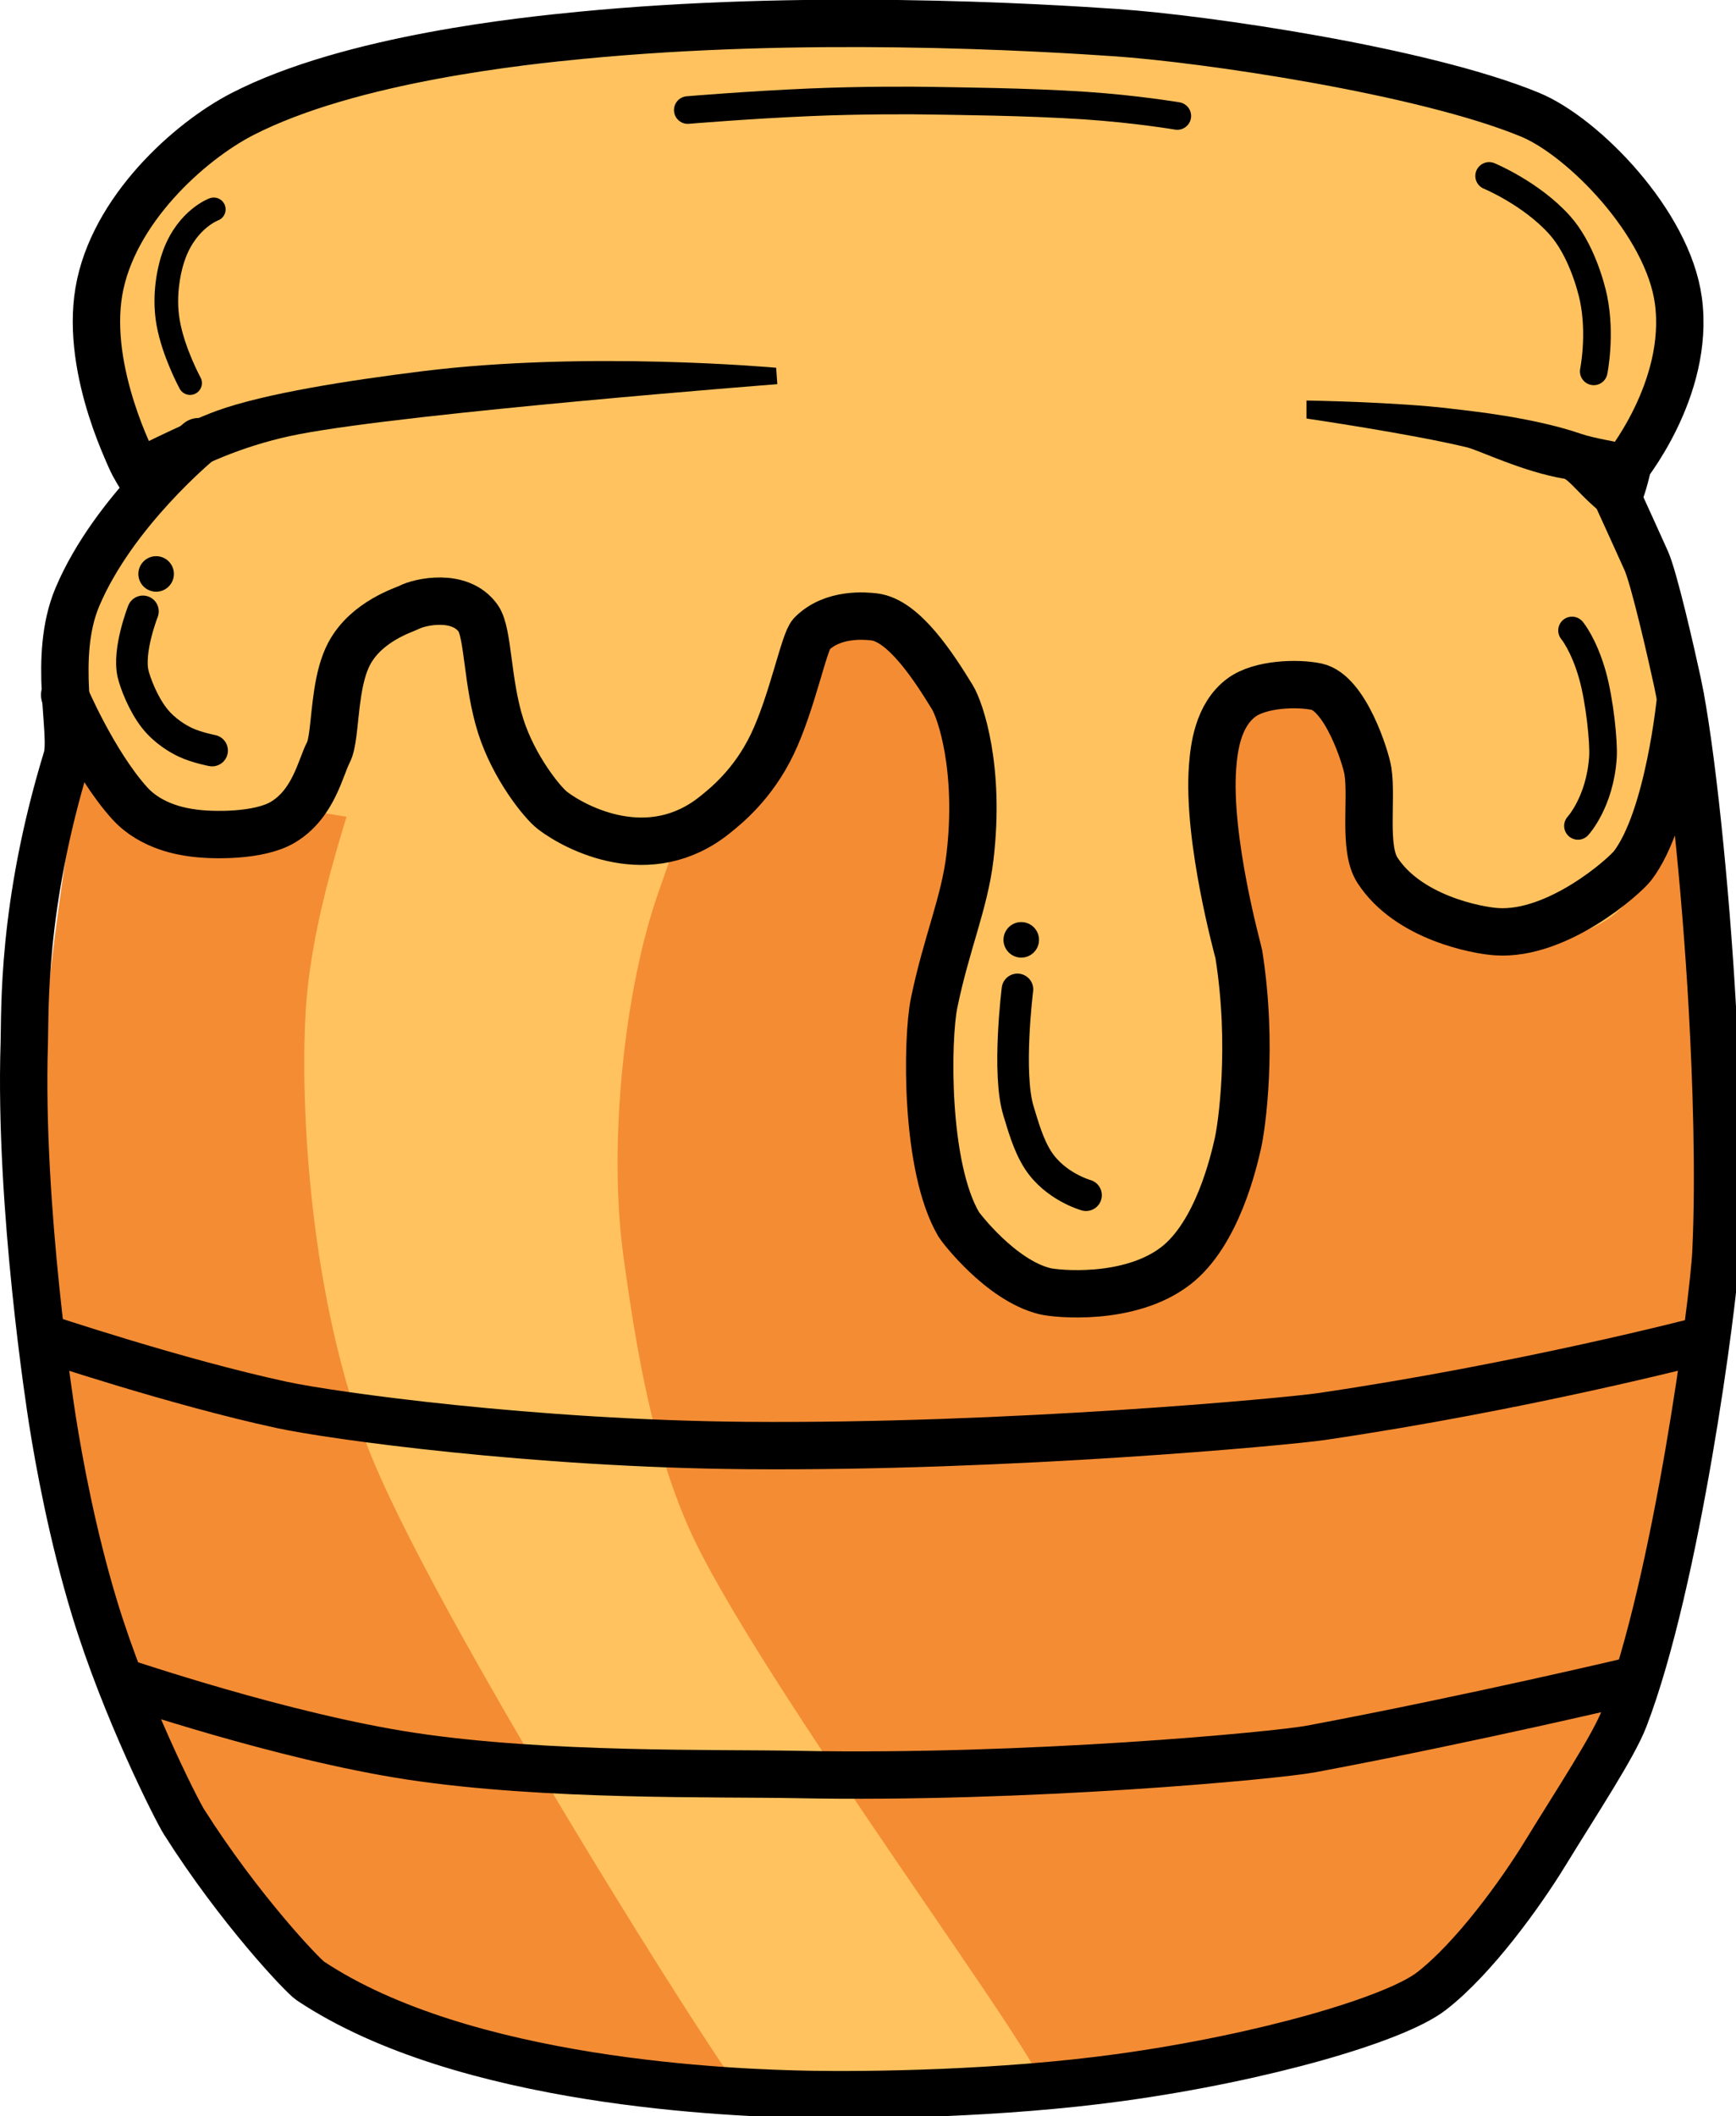 <svg version="1.1" xmlns="http://www.w3.org/2000/svg" xmlns:xlink="http://www.w3.org/1999/xlink" width="219.886" height="268.023" viewBox="0,0,219.886,268.023"><g transform="translate(-129.725,-45.871)"><g data-paper-data="{&quot;isPaintingLayer&quot;:true}" fill-rule="nonzero" stroke-linejoin="miter" stroke-miterlimit="10" stroke-dasharray="" stroke-dashoffset="0" style="mix-blend-mode: normal"><path d="M150.436,272.824c0,0 -15.174,-50.104 -16.098,-73.905c-1.058,-27.234 10.098,-80.595 10.098,-80.595h185.5c0,0 3.912,1.465 7.632,10.674c4.462,11.043 7.868,31.033 7.868,43.554c0,13.645 1.302,47.884 -6.566,73.58c-9.481,30.966 -27.434,52.692 -27.434,52.692c0,0 -54.185,13.632 -81.964,11.159c-24.514,-2.182 -50.64,-7.992 -62.603,-12.934c-1.884,-0.778 -16.433,-24.225 -16.433,-24.225z" fill="#f48c34" stroke="none" stroke-width="0" stroke-linecap="butt"/><path d="M154.338,126.436c0,0 -1.502,-27.628 3.2,-45.018c4.024,-14.882 13.796,-19.722 19.506,-21.699c14.838,-5.137 52.566,-6.783 65.392,-6.783c12.542,0 39.041,1.955 55.12,6.804c7.678,2.316 20.315,7.054 27.048,16.744c6.778,9.754 7.626,24.452 7.626,24.452c0,0 -71.352,-4.12 -111.038,34.769c-0.642,0.629 -2.755,8.184 -8.012,23.013c-4.433,12.503 -6.402,32.189 -4.515,46.069c1.713,12.605 3.818,24.443 8.288,34.554c8.336,18.857 46.944,70.21 44.684,70.836c-12.377,3.43 -35.322,-0.106 -38.123,0.295c-0.871,0.125 -39.666,-60.984 -47.469,-82.002c-7.601,-20.474 -8.236,-44.735 -7.59,-54.698c0.91,-14.03 6.801,-28.078 6.629,-30.231c-0.222,-2.778 17.287,0.992 14.99,1.789c-1.908,0.662 -22.681,-1.813 -22.906,-1.872c-6.155,-1.611 -12.83,-17.024 -12.83,-17.024z" fill="#ffc25f" stroke="none" stroke-width="0" stroke-linecap="butt"/><path d="M143.338,142.937c0,0 -3.441,-11.733 -3.474,-12.077c-0.388,-4.041 2.254,-9.98 4.439,-14.754c0.555,-1.214 5.093,-7.383 5.184,-7.948c0.341,-2.117 -2.842,-3.716 -2.502,-5.24c0.413,-1.856 -2.127,-3.524 -2.465,-5.048c-1.613,-7.269 -2.515,-13.78 -0.981,-19.451c4.024,-14.882 22.796,-17.722 28.506,-19.699c14.838,-5.137 57.066,-7.783 69.892,-7.783c6.287,0 31.864,1.103 53.171,4.919c10.053,1.801 31.43,2.929 39.039,14.134c1.353,1.993 5.154,9.017 6.235,16.255c1.112,7.447 -0.596,15.121 -6.573,17.776c-6.08,2.701 19.424,39.365 6.921,48.592c-1.018,0.751 -1.771,3.649 -5.277,7.844c-4.107,4.914 -15.247,6.049 -19.838,4.212c-3.131,-1.252 -8.459,-5.783 -10.059,-11.04c-1.843,-6.055 0.117,-13.076 -2.762,-17.166c-5.528,-7.853 -15.653,-3.408 -16.966,-0.624c-1.936,4.103 -1.223,8.894 -0.26,14.229c0.936,5.188 2.108,10.892 1.312,16.983c-0.807,6.172 2.744,16.996 0.916,22.888c-4.363,14.06 -15.885,18.152 -20.997,19.305c-0.473,0.107 -6.769,-1.386 -9.981,-3.872c-4.854,-3.757 -7.159,-9.14 -7.33,-9.601c-0.83,-2.242 -1.447,-10.937 0.108,-20.806c1.865,-11.84 5.975,-25.37 4.802,-31.478c-2.49,-12.962 -5.923,-17.783 -8.024,-18.003c-8.233,-0.863 -9.968,-0.186 -14.889,3.023c-2.831,1.846 -0.944,6.902 -3.291,9.202c-0.271,0.266 0.6,2.401 -1.145,5.121c-0.401,0.625 -1.888,1.281 -2.482,1.953c-0.645,0.73 -6.897,6.455 -12.722,5.804c-3.638,-0.407 -9.239,-2.536 -12.59,-5.637c-0.847,-0.784 -4.211,-6.503 -5.103,-7.078c-7.315,-4.722 -4.356,-17.568 -10.756,-18.002c-7.315,-0.496 6.589,31.146 4.354,31.423c-1.34,0.166 -6.095,-0.61 -10.867,-1.42c-5.509,-0.936 -11.042,-1.918 -11.374,-1.549c-1.659,1.842 -10.67,2.117 -10.67,2.117z" fill="#ffc25f" stroke="none" stroke-width="0" stroke-linecap="butt"/><path d="M146.725,104.808c0,0 -6.213,-11.775 -4.479,-22.012c1.74,-10.267 11.438,-19.002 18.169,-22.468c13.774,-7.094 36.081,-9.319 42.857,-9.98c14.019,-1.367 28.257,-1.632 40.152,-1.478c13.386,0.173 23.806,0.876 27.614,1.134c11.196,0.757 38.952,4.807 52.487,10.393c6.708,2.769 17.463,13.702 18.788,23.552c1.516,11.272 -6.925,21.424 -6.925,21.424" fill="none" stroke="#000000" stroke-width="6" stroke-linecap="round"/><path d="M146.612,110.165c0,0 -1.407,-1.757 -2.633,-4.09c-0.769,-1.464 -1.467,-3.549 -1.702,-4.341c-0.684,-2.303 2.707,1.785 2.707,1.785c0,0 8.093,-4.137 12.201,-5.621c6.11,-2.207 16.697,-3.847 25.973,-5.004c21.059,-2.627 44.878,-0.445 44.878,-0.445l0.146,2.077c0,0 -46.339,3.609 -60.552,6.334c-12.836,2.461 -21.017,9.304 -21.017,9.304z" fill="#000000" stroke="#000000" stroke-width="0" stroke-linecap="butt"/><path d="M295.21,98.878v-2.279c0,0 11.498,0.176 18.547,1.057c1.949,0.244 10.055,1.031 16.297,3.183c2.921,1.007 11.018,1.777 9.226,3.086c-0.375,0.274 -1.24,7.423 -3.607,7.998c-2.705,0.657 -6.974,-5.278 -7.821,-5.42c-5.212,-0.869 -10.839,-3.622 -12.317,-3.977c-7.151,-1.719 -20.326,-3.648 -20.326,-3.648z" fill="#000000" stroke="#000000" stroke-width="0" stroke-linecap="butt"/><path d="M333.301,106.04c0,0 2.509,5.439 4.932,10.827c1,2.223 3.183,11.789 3.958,15.382c1.735,8.041 3.593,26.273 4.42,41.2c0.512,9.242 0.93,21.167 0.456,31.065c-0.297,6.204 -4.975,41.731 -11.609,58.976c-1.371,3.563 -5.909,10.41 -10.06,17.186c-3.017,4.926 -8.987,13.241 -14.387,17.398c-4.622,3.557 -21.234,8.405 -39.287,10.904c-7.685,1.064 -15.72,1.63 -22.667,1.919c-7.345,0.305 -13.473,0.299 -16.685,0.241c-9.748,-0.175 -43.841,-1.394 -63.349,-14.385c-0.946,-0.63 -8.974,-9.059 -15.998,-20.152c-0.915,-1.446 -7.445,-14.283 -11.33,-27.076c-2.807,-9.241 -4.499,-18.493 -5.344,-23.864c-0.217,-1.38 -4.209,-26.926 -3.552,-47.66c0.132,-4.18 -0.348,-17.32 5.378,-36.059c0.964,-3.154 -1.864,-12.859 1.359,-20.476c4.558,-10.776 15.357,-19.658 15.357,-19.658" fill="none" stroke="#000000" stroke-width="6" stroke-linecap="round"/><path d="M345.005,215.7c0,0 -22.277,5.816 -47.942,9.587c-4.285,0.63 -39.568,3.932 -72.726,3.663c-27.001,-0.218 -52.592,-3.78 -58.887,-5.136c-13.421,-2.89 -30.414,-8.598 -30.414,-8.598" fill="none" stroke="#000000" stroke-width="6" stroke-linecap="round"/><path d="M336.798,258.663c0,0 -20.707,4.912 -41.026,8.722c-4.346,0.815 -35.895,3.812 -65.191,3.23c-10.07,-0.2 -31.704,0.272 -48.808,-2.319c-16.331,-2.474 -36.396,-9.387 -36.605,-9.392" fill="none" stroke="#000000" stroke-width="6" stroke-linecap="round"/><path d="M342.591,134.369c0,0 -1.457,15.101 -6.073,21.14c-1.036,1.356 -9.502,8.874 -17.229,8.366c-2.438,-0.16 -11.182,-1.765 -15.093,-7.784c-1.808,-2.782 -0.653,-8.921 -1.203,-12.548c-0.255,-1.682 -2.863,-9.936 -6.523,-10.705c-2.421,-0.509 -7.114,-0.369 -9.481,1.371c-3.04,2.235 -3.497,6.484 -3.672,8.745c-0.713,9.214 3.267,23.442 3.316,23.749c1.863,11.714 0.355,21.932 -0.113,23.976c-0.481,2.102 -2.566,11.475 -7.94,15.564c-5.844,4.446 -15.049,3.523 -16.535,3.154c-5.595,-1.39 -10.679,-8.109 -10.854,-8.404c-4.343,-7.318 -4.076,-23.578 -3.149,-28.091c1.549,-7.539 3.85,-12.655 4.54,-18.481c1.331,-11.241 -1.226,-18.608 -2.228,-20.245c-2.316,-3.784 -6.145,-9.741 -9.908,-10.174c-1.059,-0.122 -5.236,-0.549 -7.926,2.165c-0.953,0.962 -2.445,8.672 -4.968,13.945c-2.475,5.171 -5.978,7.905 -7.223,8.915c-8.315,6.744 -17.714,1.715 -20.61,-0.495c-1.307,-0.997 -4.913,-5.477 -6.577,-10.714c-1.748,-5.503 -1.553,-11.791 -2.839,-13.62c-2.317,-3.294 -7.488,-2.071 -8.719,-1.417c-0.625,0.332 -5.413,1.739 -7.618,5.856c-1.544,2.884 -1.699,7.203 -2.072,10.083c-0.136,1.053 -0.302,1.913 -0.575,2.441c-1.012,1.953 -1.876,6.543 -5.795,8.862c-3.035,1.797 -8.97,1.699 -11.479,1.33c-0.91,-0.133 -5.104,-0.663 -7.897,-3.758c-4.592,-5.09 -8.233,-13.708 -8.233,-13.708" fill="none" stroke="#000000" stroke-width="6" stroke-linecap="round"/><path d="M147.501,118.563c0,-1.105 0.895,-2 2,-2c1.105,0 2,0.895 2,2c0,1.105 -0.895,2 -2,2c-1.105,0 -2,-0.895 -2,-2z" fill="#000000" stroke="#000000" stroke-width="0.5" stroke-linecap="butt"/><path d="M257.079,164.905c0,-1.105 0.895,-2 2,-2c1.105,0 2,0.895 2,2c0,1.105 -0.895,2 -2,2c-1.105,0 -2,-0.895 -2,-2z" fill="#000000" stroke="#000000" stroke-width="0.5" stroke-linecap="butt"/><path d="M267.286,197.247c0,0 -3.919,-1.084 -6.093,-4.462c-1.259,-1.956 -1.937,-4.517 -2.459,-6.201c-1.47,-4.737 -0.137,-15.405 -0.137,-15.405" fill="none" stroke="#000000" stroke-width="4" stroke-linecap="round"/><path d="M156.592,140.931c0,0 -1.95,-0.37 -3.397,-1.047c-0.813,-0.381 -2.605,-1.38 -3.925,-3.072c-1.454,-1.863 -2.414,-4.46 -2.683,-5.573c-0.714,-2.958 1.243,-7.938 1.243,-7.938" fill="none" stroke="#000000" stroke-width="4" stroke-linecap="round"/><path d="M153.802,94.388c0,0 -2.114,-3.88 -2.779,-7.648c-0.634,-3.592 0.164,-7.036 0.813,-8.743c1.678,-4.414 4.966,-5.608 4.966,-5.608" fill="none" stroke="#000000" stroke-width="3" stroke-linecap="round"/><path d="M318.343,68.154c0,0 5.283,2.184 8.9,6.187c2.763,3.058 4.032,7.905 4.324,9.318c0.963,4.66 0.026,9.245 0.026,9.245" fill="none" stroke="#000000" stroke-width="3.5" stroke-linecap="round"/><path d="M328.843,125.722c0,0 1.505,1.787 2.596,5.683c0.903,3.223 1.444,8.443 1.319,10.36c-0.37,5.687 -3.165,8.707 -3.165,8.707" fill="none" stroke="#000000" stroke-width="3.5" stroke-linecap="round"/><path d="M216.843,59.809c0,0 7.625,-0.646 15.461,-0.981c6.371,-0.272 12.882,-0.254 15.547,-0.2c2.692,0.055 11.775,0.115 19.326,0.617c6.422,0.427 11.667,1.314 11.667,1.314" fill="none" stroke="#000000" stroke-width="3.5" stroke-linecap="round"/></g></g></svg>